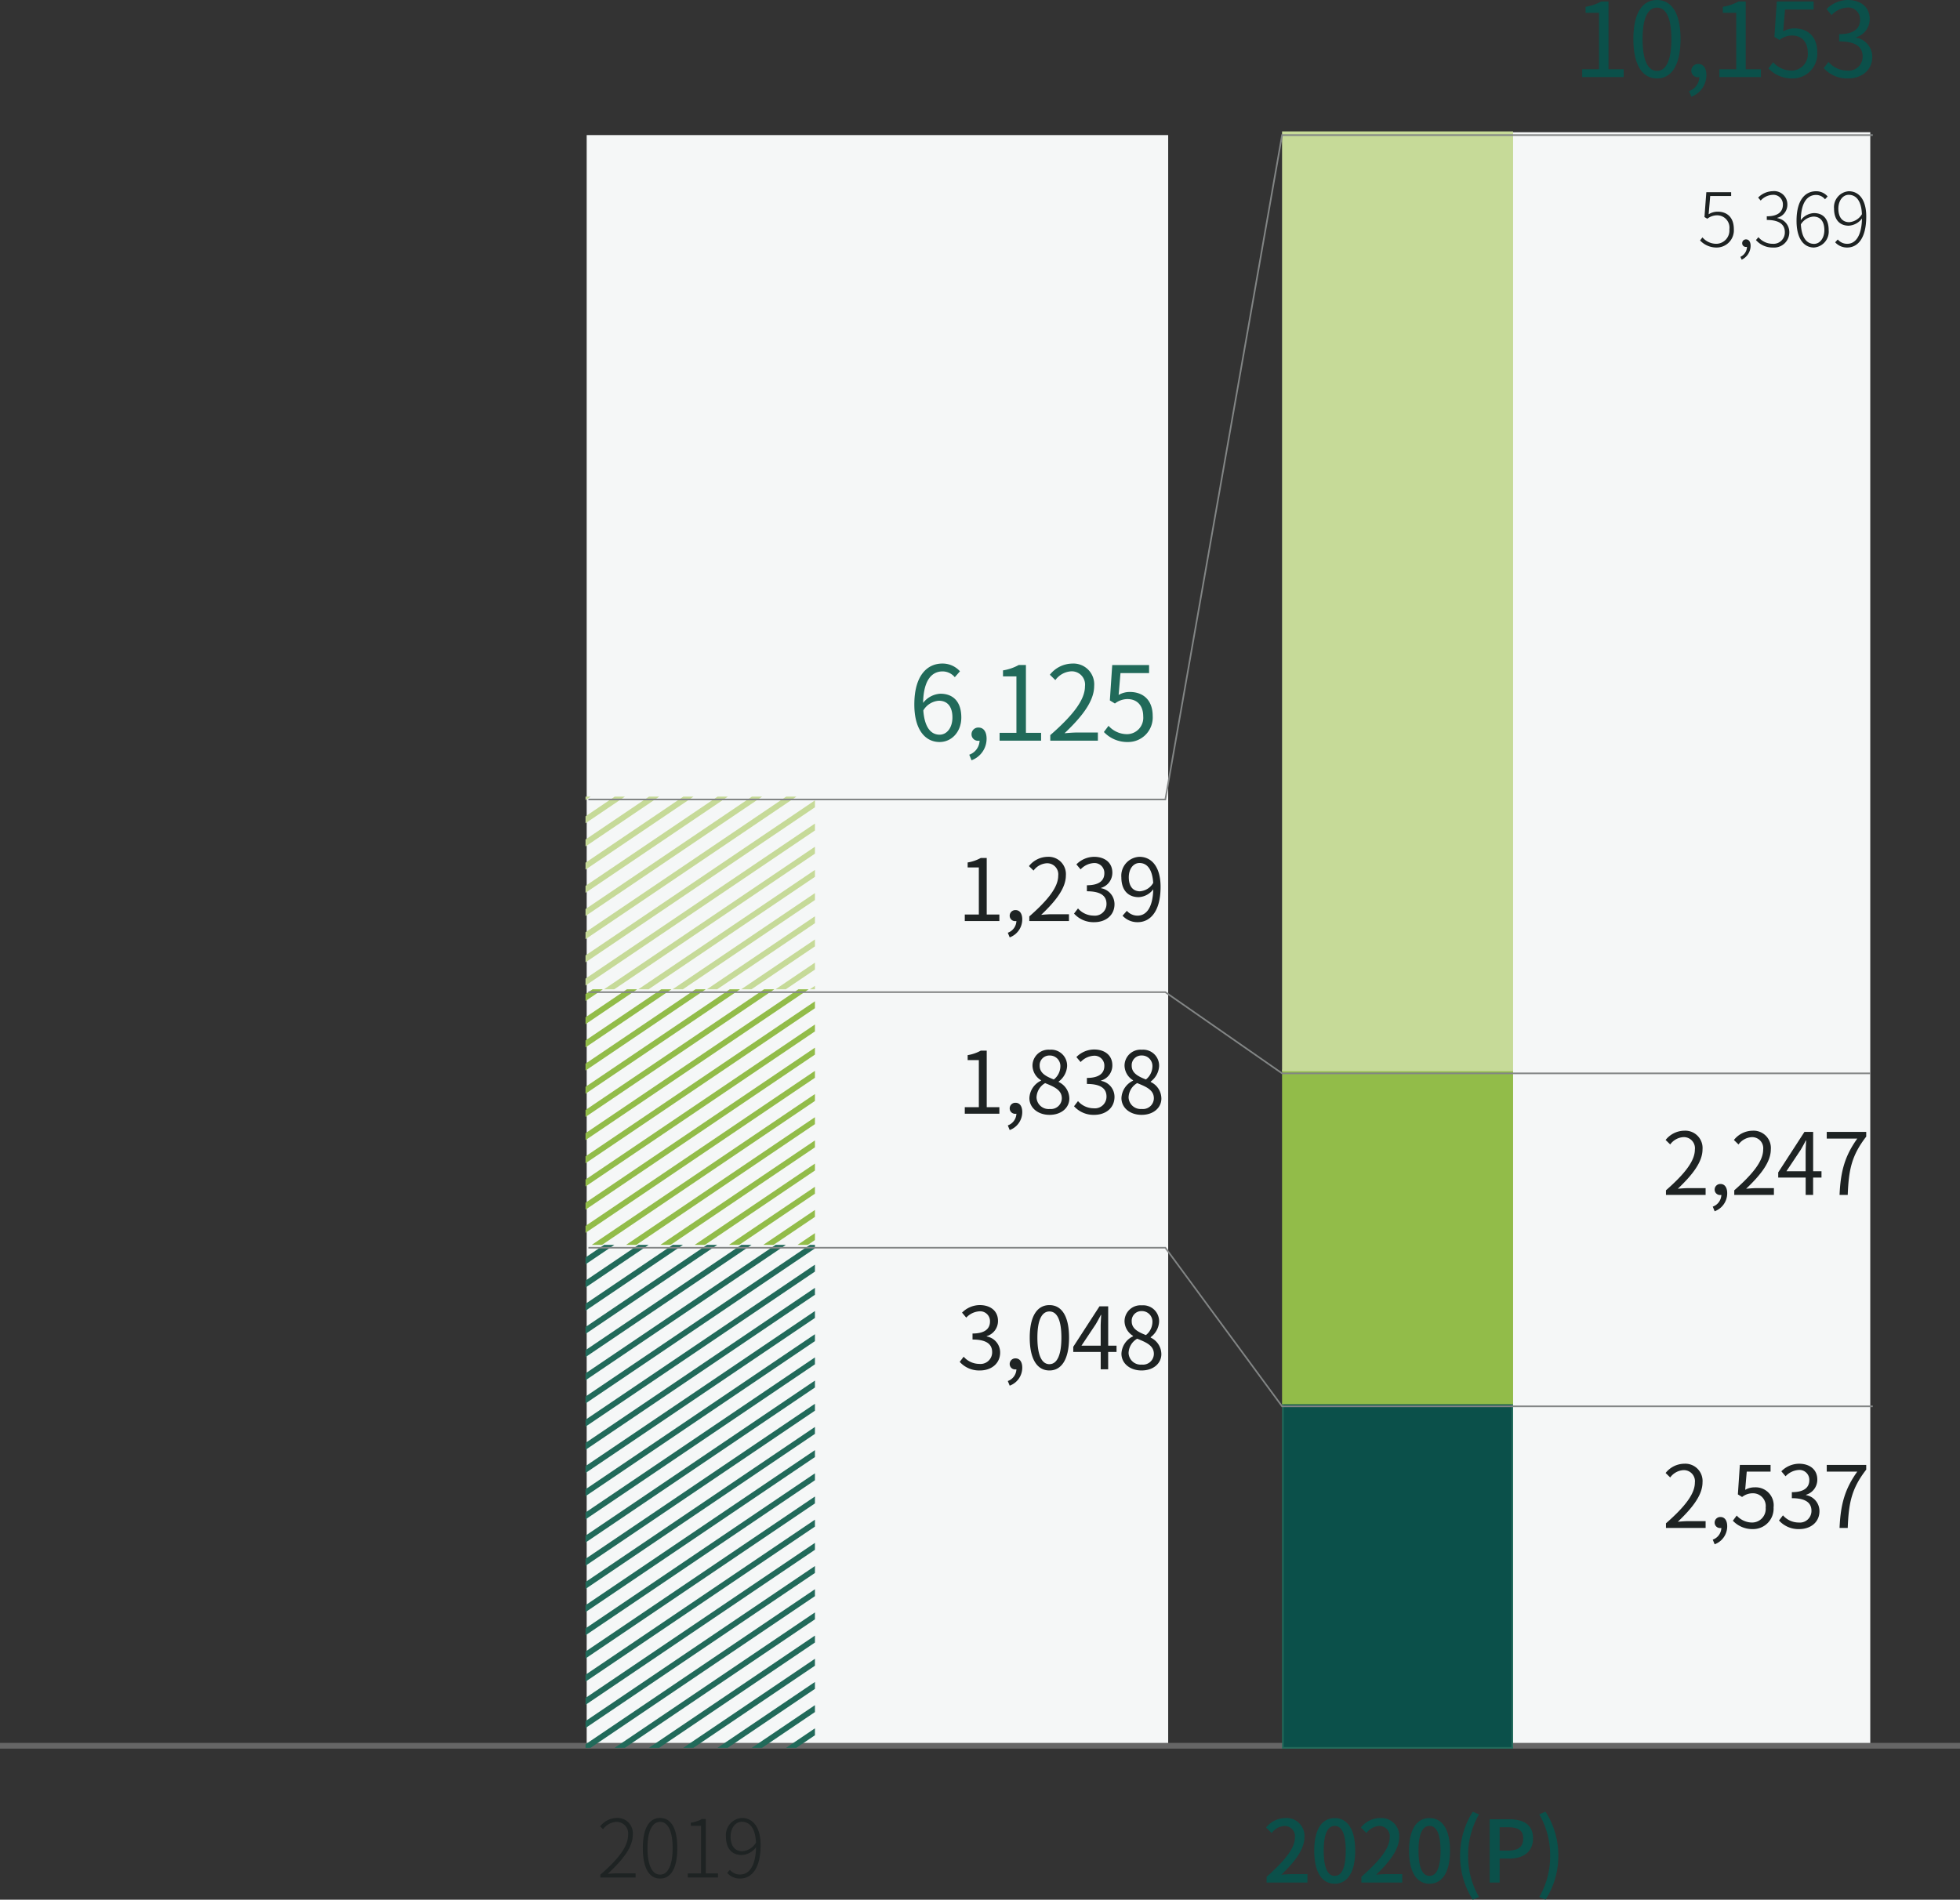 <svg id="구성_요소_81_1" data-name="구성 요소 81 – 1" xmlns="http://www.w3.org/2000/svg" xmlns:xlink="http://www.w3.org/1999/xlink" width="341.759" height="331.315" viewBox="0 0 341.759 331.315">
  <rect x="0" y="0" width="341.759" height="331.315" fill="#333333" stroke="none"/>
  <defs>
    <style>
      .cls-1, .cls-12, .cls-14, .cls-16, .cls-18, .cls-3, .cls-5, .cls-7, .cls-9 {
        fill: none;
      }

      .cls-2 {
        fill: #f5f7f7;
      }

      .cls-3 {
        stroke: #666;
      }

      .cls-4 {
        fill: #0b504a;
      }

      .cls-12, .cls-5 {
        stroke: #216a5a;
      }

      .cls-18, .cls-5, .cls-7, .cls-9 {
        stroke-width: 0.283px;
      }

      .cls-6 {
        fill: #92bc49;
      }

      .cls-14, .cls-7 {
        stroke: #92bc49;
      }

      .cls-8 {
        fill: #c6da98;
      }

      .cls-16, .cls-9 {
        stroke: #c6da98;
      }

      .cls-10 {
        fill: #1e2323;
      }

      .cls-11 {
        clip-path: url(#clip-path);
      }

      .cls-13 {
        clip-path: url(#clip-path-2);
      }

      .cls-15 {
        clip-path: url(#clip-path-3);
      }

      .cls-17 {
        fill: #216a5a;
      }

      .cls-18 {
        stroke: #828585;
      }
    </style>
    <clipPath id="clip-path">
      <rect id="사각형_121" data-name="사각형 121" class="cls-1" width="40.001" height="87.718" transform="translate(3554.746 8202.005)"/>
    </clipPath>
    <clipPath id="clip-path-2">
      <rect id="사각형_122" data-name="사각형 122" class="cls-1" width="40.001" height="44.575" transform="translate(3554.746 8157.427)"/>
    </clipPath>
    <clipPath id="clip-path-3">
      <rect id="사각형_123" data-name="사각형 123" class="cls-1" width="40.001" height="33.603" transform="translate(3554.746 8123.827)"/>
    </clipPath>
  </defs>
  <rect id="사각형_113" data-name="사각형 113" class="cls-2" width="101.393" height="281.174" transform="translate(102.299 23.559)"/>
  <rect id="사각형_114" data-name="사각형 114" class="cls-2" width="101.393" height="281.674" transform="translate(224.72 23.059)"/>
  <line id="선_806" data-name="선 806" class="cls-3" x1="341.759" transform="translate(0 304.469)"/>
  <rect id="사각형_115" data-name="사각형 115" class="cls-4" width="40" height="60.052" transform="translate(223.692 244.777)"/>
  <rect id="사각형_116" data-name="사각형 116" class="cls-5" width="40" height="60.052" transform="translate(223.692 244.777)"/>
  <rect id="사각형_117" data-name="사각형 117" class="cls-6" width="40" height="58.075" transform="translate(223.692 186.701)"/>
  <rect id="사각형_118" data-name="사각형 118" class="cls-7" width="40" height="58.075" transform="translate(223.692 186.701)"/>
  <rect id="사각형_119" data-name="사각형 119" class="cls-8" width="40" height="163.642" transform="translate(223.692 23.059)"/>
  <rect id="사각형_120" data-name="사각형 120" class="cls-9" width="40" height="163.642" transform="translate(223.692 23.059)"/>
  <path id="패스_8913" data-name="패스 8913" class="cls-10" d="M3.289.169A3,3,0,0,0,6.253-3.042c0-2.106-1.248-3.042-2.808-3.042a2.922,2.922,0,0,0-1.586.455l.273-3.185H5.785v-.663H1.456L1.131-5.148l.494.3a2.747,2.747,0,0,1,1.677-.6A2.146,2.146,0,0,1,5.473-3.016,2.323,2.323,0,0,1,3.263-.481,3.191,3.191,0,0,1,.78-1.6l-.416.533A3.9,3.9,0,0,0,3.289.169ZM7.618,2.288A2.7,2.7,0,0,0,9.178-.13c0-.689-.312-1.118-.78-1.118a.652.652,0,0,0-.689.65.637.637,0,0,0,.676.663A.633.633,0,0,0,8.541.052,1.966,1.966,0,0,1,7.4,1.794ZM13.065.169a2.651,2.651,0,0,0,2.86-2.678,2.47,2.47,0,0,0-2.08-2.444v-.065a2.365,2.365,0,0,0,1.742-2.34,2.306,2.306,0,0,0-2.561-2.3,3.682,3.682,0,0,0-2.535,1.118l.442.52a2.973,2.973,0,0,1,2.08-1,1.659,1.659,0,0,1,1.794,1.716c0,1.131-.728,2.028-2.808,2.028v.637c2.262,0,3.146.858,3.146,2.132A1.973,1.973,0,0,1,13.039-.481a3.242,3.242,0,0,1-2.5-1.157l-.429.507A3.833,3.833,0,0,0,13.065.169Zm7.176-.637c-1.443,0-2.184-1.326-2.3-3.406a2.849,2.849,0,0,1,2.171-1.352c1.352,0,1.924.988,1.924,2.366S21.268-.468,20.241-.468Zm2.366-8.268a2.6,2.6,0,0,0-2.015-.91c-1.781,0-3.406,1.352-3.406,5.174,0,3.016,1.209,4.641,3.042,4.641A2.781,2.781,0,0,0,22.789-2.86c0-1.95-.962-2.977-2.574-2.977A3.05,3.05,0,0,0,17.927-4.6C17.966-7.865,19.175-9,20.6-9a1.982,1.982,0,0,1,1.547.754Zm3.77,4.485c-1.313,0-1.9-1-1.9-2.366s.767-2.405,1.794-2.405c1.482,0,2.236,1.313,2.314,3.38A2.838,2.838,0,0,1,26.377-4.251ZM23.92-.741a2.767,2.767,0,0,0,2.093.91c1.729,0,3.328-1.43,3.328-5.421,0-2.86-1.222-4.394-3.055-4.394a2.781,2.781,0,0,0-2.561,3.029c0,1.924.975,2.977,2.561,2.977A3.087,3.087,0,0,0,28.6-4.9c-.078,3.276-1.261,4.42-2.574,4.42a2.131,2.131,0,0,1-1.651-.754Z" transform="translate(296.071 43)"/>
  <path id="패스_8914" data-name="패스 8914" class="cls-10" d="M.66,0H7.575V-1.185H4.53c-.555,0-1.23.06-1.8.105C5.31-3.525,7.035-5.76,7.035-7.95A3.016,3.016,0,0,0,3.84-11.2,4.205,4.205,0,0,0,.6-9.585l.8.78a3.079,3.079,0,0,1,2.28-1.275A1.933,1.933,0,0,1,5.7-7.905c0,1.89-1.59,4.08-5.04,7.1ZM9.15,2.85A3.338,3.338,0,0,0,11.34-.285c0-1.005-.435-1.62-1.155-1.62a.975.975,0,0,0-1.035.96.94.94,0,0,0,1.005.96A.615.615,0,0,0,10.32,0a2.249,2.249,0,0,1-1.5,2.04ZM12.57,0h6.915V-1.185H16.44c-.555,0-1.23.06-1.8.105,2.58-2.445,4.305-4.68,4.305-6.87A3.016,3.016,0,0,0,15.75-11.2a4.205,4.205,0,0,0-3.24,1.62l.8.78a3.079,3.079,0,0,1,2.28-1.275A1.933,1.933,0,0,1,17.61-7.905c0,1.89-1.59,4.08-5.04,7.1Zm9.09-4.125,2.5-3.75c.315-.54.615-1.08.885-1.62h.06c-.03.57-.09,1.455-.09,1.995v3.375Zm6.12,0H26.325v-6.87H24.81L20.235-3.93v.9H25.02V0h1.3V-3.03H27.78ZM30.93,0h1.425C32.52-4.3,33-6.855,35.58-10.17v-.825H28.695v1.17H34.02C31.875-6.825,31.11-4.17,30.93,0Z" transform="translate(289.828 208.401)"/>
  <path id="패스_8915" data-name="패스 8915" class="cls-10" d="M.66,0H7.575V-1.185H4.53c-.555,0-1.23.06-1.8.105C5.31-3.525,7.035-5.76,7.035-7.95A3.016,3.016,0,0,0,3.84-11.2,4.205,4.205,0,0,0,.6-9.585l.8.78a3.079,3.079,0,0,1,2.28-1.275A1.933,1.933,0,0,1,5.7-7.905c0,1.89-1.59,4.08-5.04,7.1ZM9.15,2.85A3.338,3.338,0,0,0,11.34-.285c0-1.005-.435-1.62-1.155-1.62a.975.975,0,0,0-1.035.96.94.94,0,0,0,1.005.96A.615.615,0,0,0,10.32,0a2.249,2.249,0,0,1-1.5,2.04ZM15.825.2a3.571,3.571,0,0,0,3.6-3.78,3.138,3.138,0,0,0-3.315-3.5,3.157,3.157,0,0,0-1.635.435l.27-3.18H18.9v-1.17H13.545L13.2-5.85l.735.45a2.992,2.992,0,0,1,1.83-.645,2.225,2.225,0,0,1,2.28,2.505A2.376,2.376,0,0,1,15.7-.945a3.617,3.617,0,0,1-2.7-1.215l-.675.9A4.671,4.671,0,0,0,15.825.2ZM23.9.2c1.95,0,3.525-1.17,3.525-3.135a2.827,2.827,0,0,0-2.34-2.79v-.06a2.741,2.741,0,0,0,1.965-2.655c0-1.77-1.35-2.76-3.195-2.76a4.4,4.4,0,0,0-3.075,1.32l.735.87a3.431,3.431,0,0,1,2.28-1.1,1.718,1.718,0,0,1,1.86,1.77c0,1.185-.78,2.1-3.045,2.1v1.05c2.535,0,3.42.885,3.42,2.2A2.025,2.025,0,0,1,23.79-.945,3.635,3.635,0,0,1,21.06-2.2l-.69.9A4.552,4.552,0,0,0,23.9.2ZM30.93,0h1.425C32.52-4.3,33-6.855,35.58-10.17v-.825H28.695v1.17H34.02C31.875-6.825,31.11-4.17,30.93,0Z" transform="translate(289.828 266.481)"/>
  <path id="패스_8912" data-name="패스 8912" class="cls-4" d="M1.584,0H8.82V-1.368H6.174V-13.194H4.914a8.36,8.36,0,0,1-2.736.936v1.044h2.34v9.846H1.584Zm13.05.234c2.5,0,4.1-2.286,4.1-6.876,0-4.572-1.6-6.8-4.1-6.8-2.52,0-4.122,2.214-4.122,6.8S12.114.234,14.634.234Zm0-1.314c-1.512,0-2.52-1.674-2.52-5.562,0-3.852,1.008-5.472,2.52-5.472,1.494,0,2.5,1.62,2.5,5.472C17.136-2.754,16.128-1.08,14.634-1.08Zm5.976,4.5A4.006,4.006,0,0,0,23.238-.342c0-1.206-.522-1.944-1.386-1.944A1.17,1.17,0,0,0,20.61-1.134,1.128,1.128,0,0,0,21.816.018a.738.738,0,0,0,.2-.018,2.7,2.7,0,0,1-1.8,2.448ZM25.506,0h7.236V-1.368H30.1V-13.194h-1.26a8.36,8.36,0,0,1-2.736.936v1.044h2.34v9.846H25.506ZM38.25.234A4.285,4.285,0,0,0,42.57-4.3c0-2.9-1.782-4.194-3.978-4.194a3.789,3.789,0,0,0-1.962.522l.324-3.816H41.94v-1.4H35.514L35.1-7.02l.882.54a3.59,3.59,0,0,1,2.2-.774c1.656,0,2.736,1.116,2.736,3.006a2.852,2.852,0,0,1-2.808,3.114,4.341,4.341,0,0,1-3.24-1.458l-.81,1.08A5.605,5.605,0,0,0,38.25.234Zm9.684,0c2.34,0,4.23-1.4,4.23-3.762a3.393,3.393,0,0,0-2.808-3.348v-.072a3.289,3.289,0,0,0,2.358-3.186c0-2.124-1.62-3.312-3.834-3.312a5.282,5.282,0,0,0-3.69,1.584l.882,1.044a4.117,4.117,0,0,1,2.736-1.314,2.061,2.061,0,0,1,2.232,2.124c0,1.422-.936,2.52-3.654,2.52v1.26c3.042,0,4.1,1.062,4.1,2.646a2.429,2.429,0,0,1-2.682,2.448,4.362,4.362,0,0,1-3.276-1.512L43.7-1.566A5.462,5.462,0,0,0,47.934.234Z" transform="translate(274.298 13.446)"/>
  <g id="그룹_109" data-name="그룹 109" transform="translate(-3452.65 -7984.893)">
    <g id="그룹_108" data-name="그룹 108" class="cls-11">
      <line id="선_807" data-name="선 807" class="cls-12" x1="151.363" y2="102.33" transform="translate(3499.065 8099.68)"/>
      <line id="선_808" data-name="선 808" class="cls-12" x1="151.363" y2="102.33" transform="translate(3499.065 8107.767)"/>
      <line id="선_809" data-name="선 809" class="cls-12" x1="151.363" y2="102.33" transform="translate(3499.065 8115.853)"/>
      <line id="선_810" data-name="선 810" class="cls-12" x1="151.363" y2="102.33" transform="translate(3499.065 8103.723)"/>
      <line id="선_811" data-name="선 811" class="cls-12" x1="151.363" y2="102.33" transform="translate(3499.065 8123.939)"/>
      <line id="선_812" data-name="선 812" class="cls-12" x1="151.363" y2="102.33" transform="translate(3499.065 8111.81)"/>
      <line id="선_813" data-name="선 813" class="cls-12" x1="151.363" y2="102.33" transform="translate(3499.065 8140.113)"/>
      <line id="선_814" data-name="선 814" class="cls-12" x1="151.363" y2="102.33" transform="translate(3499.065 8119.896)"/>
      <line id="선_815" data-name="선 815" class="cls-12" x1="151.363" y2="102.33" transform="translate(3499.065 8156.286)"/>
      <line id="선_816" data-name="선 816" class="cls-12" x1="151.363" y2="102.33" transform="translate(3499.065 8132.026)"/>
      <line id="선_817" data-name="선 817" class="cls-12" x1="151.363" y2="102.33" transform="translate(3499.065 8172.46)"/>
      <line id="선_818" data-name="선 818" class="cls-12" x1="151.363" y2="102.33" transform="translate(3499.065 8148.2)"/>
      <line id="선_819" data-name="선 819" class="cls-12" x1="151.363" y2="102.33" transform="translate(3499.065 8188.633)"/>
      <line id="선_820" data-name="선 820" class="cls-12" x1="151.363" y2="102.33" transform="translate(3499.065 8164.373)"/>
      <line id="선_821" data-name="선 821" class="cls-12" x1="151.363" y2="102.33" transform="translate(3499.065 8204.807)"/>
      <line id="선_822" data-name="선 822" class="cls-12" x1="151.363" y2="102.33" transform="translate(3499.065 8180.546)"/>
      <line id="선_823" data-name="선 823" class="cls-12" x1="151.363" y2="102.33" transform="translate(3499.065 8220.979)"/>
      <line id="선_824" data-name="선 824" class="cls-12" x1="151.363" y2="102.33" transform="translate(3499.065 8196.72)"/>
      <line id="선_825" data-name="선 825" class="cls-12" x1="151.363" y2="102.33" transform="translate(3499.065 8237.153)"/>
      <line id="선_826" data-name="선 826" class="cls-12" x1="151.363" y2="102.33" transform="translate(3499.065 8212.893)"/>
      <line id="선_827" data-name="선 827" class="cls-12" x1="151.363" y2="102.33" transform="translate(3499.065 8253.326)"/>
      <line id="선_828" data-name="선 828" class="cls-12" x1="151.363" y2="102.33" transform="translate(3499.065 8229.066)"/>
      <line id="선_829" data-name="선 829" class="cls-12" x1="151.363" y2="102.33" transform="translate(3499.065 8265.457)"/>
      <line id="선_830" data-name="선 830" class="cls-12" x1="151.363" y2="102.33" transform="translate(3499.065 8245.24)"/>
      <line id="선_831" data-name="선 831" class="cls-12" x1="151.363" y2="102.33" transform="translate(3499.065 8144.156)"/>
      <line id="선_832" data-name="선 832" class="cls-12" x1="151.363" y2="102.33" transform="translate(3499.065 8127.983)"/>
      <line id="선_833" data-name="선 833" class="cls-12" x1="151.363" y2="102.33" transform="translate(3499.065 8160.33)"/>
      <line id="선_834" data-name="선 834" class="cls-12" x1="151.363" y2="102.33" transform="translate(3499.065 8136.069)"/>
      <line id="선_835" data-name="선 835" class="cls-12" x1="151.363" y2="102.33" transform="translate(3499.065 8176.503)"/>
      <line id="선_836" data-name="선 836" class="cls-12" x1="151.363" y2="102.33" transform="translate(3499.065 8152.243)"/>
      <line id="선_837" data-name="선 837" class="cls-12" x1="151.363" y2="102.33" transform="translate(3499.065 8192.677)"/>
      <line id="선_838" data-name="선 838" class="cls-12" x1="151.363" y2="102.33" transform="translate(3499.065 8168.417)"/>
      <line id="선_839" data-name="선 839" class="cls-12" x1="151.363" y2="102.33" transform="translate(3499.065 8208.85)"/>
      <line id="선_840" data-name="선 840" class="cls-12" x1="151.363" y2="102.33" transform="translate(3499.065 8184.59)"/>
      <line id="선_841" data-name="선 841" class="cls-12" x1="151.363" y2="102.33" transform="translate(3499.065 8225.023)"/>
      <line id="선_842" data-name="선 842" class="cls-12" x1="151.363" y2="102.33" transform="translate(3499.065 8200.764)"/>
      <line id="선_843" data-name="선 843" class="cls-12" x1="151.363" y2="102.33" transform="translate(3499.065 8241.196)"/>
      <line id="선_844" data-name="선 844" class="cls-12" x1="151.363" y2="102.33" transform="translate(3499.065 8216.937)"/>
      <line id="선_845" data-name="선 845" class="cls-12" x1="151.363" y2="102.33" transform="translate(3499.065 8257.37)"/>
      <line id="선_846" data-name="선 846" class="cls-12" x1="151.363" y2="102.33" transform="translate(3499.065 8233.109)"/>
      <line id="선_847" data-name="선 847" class="cls-12" x1="151.363" y2="102.33" transform="translate(3499.065 8269.5)"/>
      <line id="선_848" data-name="선 848" class="cls-12" x1="151.363" y2="102.33" transform="translate(3499.065 8249.283)"/>
      <line id="선_849" data-name="선 849" class="cls-12" x1="151.363" y2="102.33" transform="translate(3499.065 8277.587)"/>
      <line id="선_850" data-name="선 850" class="cls-12" x1="151.363" y2="102.33" transform="translate(3499.065 8261.413)"/>
      <line id="선_851" data-name="선 851" class="cls-12" x1="151.363" y2="102.33" transform="translate(3499.065 8285.674)"/>
      <line id="선_852" data-name="선 852" class="cls-12" x1="151.363" y2="102.33" transform="translate(3499.065 8273.543)"/>
      <line id="선_853" data-name="선 853" class="cls-12" x1="151.363" y2="102.33" transform="translate(3499.065 8281.63)"/>
      <line id="선_854" data-name="선 854" class="cls-12" x1="151.363" y2="102.33" transform="translate(3499.065 8289.717)"/>
    </g>
  </g>
  <g id="그룹_111" data-name="그룹 111" transform="translate(-3452.65 -7984.893)">
    <g id="그룹_110" data-name="그룹 110" class="cls-13">
      <line id="선_855" data-name="선 855" class="cls-14" x1="151.363" y2="102.33" transform="translate(3499.065 8057.792)"/>
      <line id="선_856" data-name="선 856" class="cls-14" x1="151.363" y2="102.33" transform="translate(3499.065 8073.966)"/>
      <line id="선_857" data-name="선 857" class="cls-14" x1="151.363" y2="102.33" transform="translate(3499.065 8053.749)"/>
      <line id="선_858" data-name="선 858" class="cls-14" x1="151.363" y2="102.33" transform="translate(3499.065 8090.139)"/>
      <line id="선_859" data-name="선 859" class="cls-14" x1="151.363" y2="102.33" transform="translate(3499.065 8065.879)"/>
      <line id="선_860" data-name="선 860" class="cls-14" x1="151.363" y2="102.33" transform="translate(3499.065 8106.313)"/>
      <line id="선_861" data-name="선 861" class="cls-14" x1="151.363" y2="102.33" transform="translate(3499.065 8082.052)"/>
      <line id="선_862" data-name="선 862" class="cls-14" x1="151.363" y2="102.33" transform="translate(3499.065 8122.485)"/>
      <line id="선_863" data-name="선 863" class="cls-14" x1="151.363" y2="102.33" transform="translate(3499.065 8098.226)"/>
      <line id="선_864" data-name="선 864" class="cls-14" x1="151.363" y2="102.33" transform="translate(3499.065 8138.659)"/>
      <line id="선_865" data-name="선 865" class="cls-14" x1="151.363" y2="102.33" transform="translate(3499.065 8114.399)"/>
      <line id="선_866" data-name="선 866" class="cls-14" x1="151.363" y2="102.33" transform="translate(3499.065 8154.832)"/>
      <line id="선_867" data-name="선 867" class="cls-14" x1="151.363" y2="102.33" transform="translate(3499.065 8130.572)"/>
      <line id="선_868" data-name="선 868" class="cls-14" x1="151.363" y2="102.33" transform="translate(3499.065 8171.006)"/>
      <line id="선_869" data-name="선 869" class="cls-14" x1="151.363" y2="102.33" transform="translate(3499.065 8146.746)"/>
      <line id="선_870" data-name="선 870" class="cls-14" x1="151.363" y2="102.33" transform="translate(3499.065 8187.179)"/>
      <line id="선_871" data-name="선 871" class="cls-14" x1="151.363" y2="102.33" transform="translate(3499.065 8162.919)"/>
      <line id="선_872" data-name="선 872" class="cls-14" x1="151.363" y2="102.33" transform="translate(3499.065 8199.309)"/>
      <line id="선_873" data-name="선 873" class="cls-14" x1="151.363" y2="102.33" transform="translate(3499.065 8179.092)"/>
      <line id="선_874" data-name="선 874" class="cls-14" x1="151.363" y2="102.33" transform="translate(3499.065 8078.009)"/>
      <line id="선_875" data-name="선 875" class="cls-14" x1="151.363" y2="102.33" transform="translate(3499.065 8061.835)"/>
      <line id="선_876" data-name="선 876" class="cls-14" x1="151.363" y2="102.33" transform="translate(3499.065 8094.182)"/>
      <line id="선_877" data-name="선 877" class="cls-14" x1="151.363" y2="102.33" transform="translate(3499.065 8069.922)"/>
      <line id="선_878" data-name="선 878" class="cls-14" x1="151.363" y2="102.33" transform="translate(3499.065 8110.355)"/>
      <line id="선_879" data-name="선 879" class="cls-14" x1="151.363" y2="102.33" transform="translate(3499.065 8086.096)"/>
      <line id="선_880" data-name="선 880" class="cls-14" x1="151.363" y2="102.33" transform="translate(3499.065 8126.529)"/>
      <line id="선_881" data-name="선 881" class="cls-14" x1="151.363" y2="102.33" transform="translate(3499.065 8102.269)"/>
      <line id="선_882" data-name="선 882" class="cls-14" x1="151.363" y2="102.33" transform="translate(3499.065 8142.702)"/>
      <line id="선_883" data-name="선 883" class="cls-14" x1="151.363" y2="102.33" transform="translate(3499.065 8118.442)"/>
      <line id="선_884" data-name="선 884" class="cls-14" x1="151.363" y2="102.33" transform="translate(3499.065 8158.876)"/>
      <line id="선_885" data-name="선 885" class="cls-14" x1="151.363" y2="102.33" transform="translate(3499.065 8134.616)"/>
      <line id="선_886" data-name="선 886" class="cls-14" x1="151.363" y2="102.33" transform="translate(3499.065 8175.049)"/>
      <line id="선_887" data-name="선 887" class="cls-14" x1="151.363" y2="102.33" transform="translate(3499.065 8150.789)"/>
      <line id="선_888" data-name="선 888" class="cls-14" x1="151.363" y2="102.33" transform="translate(3499.065 8191.223)"/>
      <line id="선_889" data-name="선 889" class="cls-14" x1="151.363" y2="102.33" transform="translate(3499.065 8166.962)"/>
      <line id="선_890" data-name="선 890" class="cls-14" x1="151.363" y2="102.33" transform="translate(3499.065 8203.353)"/>
      <line id="선_891" data-name="선 891" class="cls-14" x1="151.363" y2="102.33" transform="translate(3499.065 8183.136)"/>
      <line id="선_892" data-name="선 892" class="cls-14" x1="151.363" y2="102.33" transform="translate(3499.065 8195.266)"/>
    </g>
  </g>
  <g id="그룹_113" data-name="그룹 113" transform="translate(-3452.65 -7984.893)">
    <g id="그룹_112" data-name="그룹 112" class="cls-15">
      <line id="선_893" data-name="선 893" class="cls-16" x1="151.363" y2="102.33" transform="translate(3499.065 8018.704)"/>
      <line id="선_894" data-name="선 894" class="cls-16" x1="151.363" y2="102.33" transform="translate(3499.065 8034.878)"/>
      <line id="선_895" data-name="선 895" class="cls-16" x1="151.363" y2="102.33" transform="translate(3499.065 8051.051)"/>
      <line id="선_896" data-name="선 896" class="cls-16" x1="151.363" y2="102.33" transform="translate(3499.065 8026.791)"/>
      <line id="선_897" data-name="선 897" class="cls-16" x1="151.363" y2="102.33" transform="translate(3499.065 8067.225)"/>
      <line id="선_898" data-name="선 898" class="cls-16" x1="151.363" y2="102.33" transform="translate(3499.065 8042.964)"/>
      <line id="선_899" data-name="선 899" class="cls-16" x1="151.363" y2="102.33" transform="translate(3499.065 8083.397)"/>
      <line id="선_900" data-name="선 900" class="cls-16" x1="151.363" y2="102.33" transform="translate(3499.065 8059.138)"/>
      <line id="선_901" data-name="선 901" class="cls-16" x1="151.363" y2="102.33" transform="translate(3499.065 8099.571)"/>
      <line id="선_902" data-name="선 902" class="cls-16" x1="151.363" y2="102.33" transform="translate(3499.065 8075.311)"/>
      <line id="선_903" data-name="선 903" class="cls-16" x1="151.363" y2="102.33" transform="translate(3499.065 8115.744)"/>
      <line id="선_904" data-name="선 904" class="cls-16" x1="151.363" y2="102.33" transform="translate(3499.065 8091.484)"/>
      <line id="선_905" data-name="선 905" class="cls-16" x1="151.363" y2="102.33" transform="translate(3499.065 8131.918)"/>
      <line id="선_906" data-name="선 906" class="cls-16" x1="151.363" y2="102.33" transform="translate(3499.065 8107.658)"/>
      <line id="선_907" data-name="선 907" class="cls-16" x1="151.363" y2="102.33" transform="translate(3499.065 8148.091)"/>
      <line id="선_908" data-name="선 908" class="cls-16" x1="151.363" y2="102.33" transform="translate(3499.065 8123.831)"/>
      <line id="선_909" data-name="선 909" class="cls-16" x1="151.363" y2="102.33" transform="translate(3499.065 8140.004)"/>
      <line id="선_910" data-name="선 910" class="cls-16" x1="151.363" y2="102.33" transform="translate(3499.065 8038.921)"/>
      <line id="선_911" data-name="선 911" class="cls-16" x1="151.363" y2="102.33" transform="translate(3499.065 8022.748)"/>
      <line id="선_912" data-name="선 912" class="cls-16" x1="151.363" y2="102.33" transform="translate(3499.065 8055.094)"/>
      <line id="선_913" data-name="선 913" class="cls-16" x1="151.363" y2="102.33" transform="translate(3499.065 8030.834)"/>
      <line id="선_914" data-name="선 914" class="cls-16" x1="151.363" y2="102.33" transform="translate(3499.065 8071.268)"/>
      <line id="선_915" data-name="선 915" class="cls-16" x1="151.363" y2="102.33" transform="translate(3499.065 8047.008)"/>
      <line id="선_916" data-name="선 916" class="cls-16" x1="151.363" y2="102.33" transform="translate(3499.065 8087.441)"/>
      <line id="선_917" data-name="선 917" class="cls-16" x1="151.363" y2="102.33" transform="translate(3499.065 8063.181)"/>
      <line id="선_918" data-name="선 918" class="cls-16" x1="151.363" y2="102.33" transform="translate(3499.065 8103.614)"/>
      <line id="선_919" data-name="선 919" class="cls-16" x1="151.363" y2="102.33" transform="translate(3499.065 8079.354)"/>
      <line id="선_920" data-name="선 920" class="cls-16" x1="151.363" y2="102.33" transform="translate(3499.065 8119.788)"/>
      <line id="선_921" data-name="선 921" class="cls-16" x1="151.363" y2="102.33" transform="translate(3499.065 8095.528)"/>
      <line id="선_922" data-name="선 922" class="cls-16" x1="151.363" y2="102.33" transform="translate(3499.065 8135.961)"/>
      <line id="선_923" data-name="선 923" class="cls-16" x1="151.363" y2="102.33" transform="translate(3499.065 8111.701)"/>
      <line id="선_924" data-name="선 924" class="cls-16" x1="151.363" y2="102.33" transform="translate(3499.065 8152.135)"/>
      <line id="선_925" data-name="선 925" class="cls-16" x1="151.363" y2="102.33" transform="translate(3499.065 8127.875)"/>
      <line id="선_926" data-name="선 926" class="cls-16" x1="151.363" y2="102.33" transform="translate(3499.065 8144.048)"/>
      <line id="선_927" data-name="선 927" class="cls-16" x1="151.363" y2="102.33" transform="translate(3499.065 8156.178)"/>
    </g>
  </g>
  <path id="패스_8920" data-name="패스 8920" class="cls-10" d="M1.32,0H7.35V-1.14H5.145v-9.855H4.1a6.967,6.967,0,0,1-2.28.78v.87h1.95V-1.14H1.32ZM9.15,2.85A3.338,3.338,0,0,0,11.34-.285c0-1.005-.435-1.62-1.155-1.62a.975.975,0,0,0-1.035.96.94.94,0,0,0,1.005.96A.615.615,0,0,0,10.32,0a2.249,2.249,0,0,1-1.5,2.04ZM12.57,0h6.915V-1.185H16.44c-.555,0-1.23.06-1.8.105,2.58-2.445,4.305-4.68,4.305-6.87A3.016,3.016,0,0,0,15.75-11.2a4.205,4.205,0,0,0-3.24,1.62l.8.78a3.079,3.079,0,0,1,2.28-1.275A1.933,1.933,0,0,1,17.61-7.905c0,1.89-1.59,4.08-5.04,7.1ZM23.9.2c1.95,0,3.525-1.17,3.525-3.135a2.827,2.827,0,0,0-2.34-2.79v-.06a2.741,2.741,0,0,0,1.965-2.655c0-1.77-1.35-2.76-3.195-2.76a4.4,4.4,0,0,0-3.075,1.32l.735.87a3.431,3.431,0,0,1,2.28-1.1,1.718,1.718,0,0,1,1.86,1.77c0,1.185-.78,2.1-3.045,2.1v1.05c2.535,0,3.42.885,3.42,2.2A2.025,2.025,0,0,1,23.79-.945,3.635,3.635,0,0,1,21.06-2.2l-.69.9A4.552,4.552,0,0,0,23.9.2Zm7.98-5.385c-1.305,0-1.965-.96-1.965-2.445s.81-2.49,1.86-2.49c1.41,0,2.25,1.2,2.4,3.465A2.906,2.906,0,0,1,31.875-5.19ZM28.83-.93A3.5,3.5,0,0,0,31.47.2c2.07,0,3.99-1.71,3.99-6.165,0-3.495-1.575-5.235-3.69-5.235a3.3,3.3,0,0,0-3.15,3.57c0,2.28,1.2,3.465,3.03,3.465a3.39,3.39,0,0,0,2.535-1.365c-.1,3.42-1.335,4.59-2.76,4.59a2.481,2.481,0,0,1-1.845-.84Z" transform="translate(166.907 160.633)"/>
  <path id="패스_8921" data-name="패스 8921" class="cls-17" d="M5.418-1.044c-1.656,0-2.646-1.494-2.844-4.23a3.439,3.439,0,0,1,2.7-1.692c1.6,0,2.376,1.134,2.376,2.916C7.65-2.25,6.678-1.044,5.418-1.044ZM8.964-12.1a4.053,4.053,0,0,0-3.078-1.35c-2.556,0-4.878,1.98-4.878,7.146C1.008-1.944,2.88.234,5.418.234,7.47.234,9.2-1.494,9.2-4.05,9.2-6.8,7.776-8.19,5.544-8.19a4.1,4.1,0,0,0-3.006,1.6c.072-4.1,1.6-5.49,3.4-5.49A2.79,2.79,0,0,1,8.064-11.07ZM10.98,3.42A4.006,4.006,0,0,0,13.608-.342c0-1.206-.522-1.944-1.386-1.944A1.17,1.17,0,0,0,10.98-1.134,1.128,1.128,0,0,0,12.186.018a.738.738,0,0,0,.2-.018,2.7,2.7,0,0,1-1.8,2.448ZM15.876,0h7.236V-1.368H20.466V-13.194h-1.26a8.36,8.36,0,0,1-2.736.936v1.044h2.34v9.846H15.876Zm8.838,0h8.3V-1.422H29.358c-.666,0-1.476.072-2.16.126,3.1-2.934,5.166-5.616,5.166-8.244a3.62,3.62,0,0,0-3.834-3.906A5.046,5.046,0,0,0,24.642-11.5l.954.936a3.7,3.7,0,0,1,2.736-1.53,2.32,2.32,0,0,1,2.43,2.61c0,2.268-1.908,4.9-6.048,8.514ZM38.25.234A4.285,4.285,0,0,0,42.57-4.3c0-2.9-1.782-4.194-3.978-4.194a3.789,3.789,0,0,0-1.962.522l.324-3.816H41.94v-1.4H35.514L35.1-7.02l.882.54a3.59,3.59,0,0,1,2.2-.774c1.656,0,2.736,1.116,2.736,3.006a2.852,2.852,0,0,1-2.808,3.114,4.341,4.341,0,0,1-3.24-1.458l-.81,1.08A5.605,5.605,0,0,0,38.25.234Z" transform="translate(158.421 129.177)"/>
  <path id="패스_8919" data-name="패스 8919" class="cls-10" d="M1.32,0H7.35V-1.14H5.145v-9.855H4.1a6.967,6.967,0,0,1-2.28.78v.87h1.95V-1.14H1.32ZM9.15,2.85A3.338,3.338,0,0,0,11.34-.285c0-1.005-.435-1.62-1.155-1.62a.975.975,0,0,0-1.035.96.94.94,0,0,0,1.005.96A.615.615,0,0,0,10.32,0a2.249,2.249,0,0,1-1.5,2.04ZM16.1.2c2.07,0,3.45-1.245,3.45-2.85a3.209,3.209,0,0,0-1.86-2.88V-5.61a3.605,3.605,0,0,0,1.47-2.655A2.781,2.781,0,0,0,16.14-11.16a2.789,2.789,0,0,0-3.015,2.79A3.057,3.057,0,0,0,14.61-5.835v.075a3.522,3.522,0,0,0-2.025,3.03C12.585-1.035,14.07.2,16.1.2Zm.75-6.165c-1.29-.51-2.475-1.08-2.475-2.4a1.69,1.69,0,0,1,1.74-1.785A1.835,1.835,0,0,1,17.985-8.19,2.95,2.95,0,0,1,16.845-5.97Zm-.72,5.145a2.108,2.108,0,0,1-2.3-2.025,2.989,2.989,0,0,1,1.5-2.49c1.56.63,2.91,1.185,2.91,2.655A1.9,1.9,0,0,1,16.125-.825ZM23.9.2c1.95,0,3.525-1.17,3.525-3.135a2.827,2.827,0,0,0-2.34-2.79v-.06a2.741,2.741,0,0,0,1.965-2.655c0-1.77-1.35-2.76-3.195-2.76a4.4,4.4,0,0,0-3.075,1.32l.735.87a3.431,3.431,0,0,1,2.28-1.1,1.718,1.718,0,0,1,1.86,1.77c0,1.185-.78,2.1-3.045,2.1v1.05c2.535,0,3.42.885,3.42,2.2A2.025,2.025,0,0,1,23.79-.945,3.635,3.635,0,0,1,21.06-2.2l-.69.9A4.552,4.552,0,0,0,23.9.2Zm8.25,0c2.07,0,3.45-1.245,3.45-2.85a3.209,3.209,0,0,0-1.86-2.88V-5.61A3.605,3.605,0,0,0,35.2-8.265,2.781,2.781,0,0,0,32.19-11.16a2.789,2.789,0,0,0-3.015,2.79A3.057,3.057,0,0,0,30.66-5.835v.075a3.522,3.522,0,0,0-2.025,3.03C28.635-1.035,30.12.2,32.145.2ZM32.9-5.97c-1.29-.51-2.475-1.08-2.475-2.4a1.69,1.69,0,0,1,1.74-1.785A1.835,1.835,0,0,1,34.035-8.19,2.95,2.95,0,0,1,32.9-5.97Zm-.72,5.145a2.108,2.108,0,0,1-2.3-2.025,2.989,2.989,0,0,1,1.5-2.49c1.56.63,2.91,1.185,2.91,2.655A1.9,1.9,0,0,1,32.175-.825Z" transform="translate(166.907 194.236)"/>
  <path id="패스_8918" data-name="패스 8918" class="cls-10" d="M3.96.2C5.91.2,7.485-.975,7.485-2.94a2.827,2.827,0,0,0-2.34-2.79v-.06A2.741,2.741,0,0,0,7.11-8.445c0-1.77-1.35-2.76-3.195-2.76A4.4,4.4,0,0,0,.84-9.885l.735.87a3.431,3.431,0,0,1,2.28-1.1,1.718,1.718,0,0,1,1.86,1.77c0,1.185-.78,2.1-3.045,2.1v1.05c2.535,0,3.42.885,3.42,2.2A2.025,2.025,0,0,1,3.855-.945,3.635,3.635,0,0,1,1.125-2.2l-.69.9A4.552,4.552,0,0,0,3.96.2ZM9.15,2.85A3.338,3.338,0,0,0,11.34-.285c0-1.005-.435-1.62-1.155-1.62a.975.975,0,0,0-1.035.96.94.94,0,0,0,1.005.96A.615.615,0,0,0,10.32,0a2.249,2.249,0,0,1-1.5,2.04ZM16.08.2c2.085,0,3.42-1.905,3.42-5.73s-1.335-5.67-3.42-5.67-3.435,1.845-3.435,5.67S13.98.2,16.08.2Zm0-1.095c-1.26,0-2.1-1.4-2.1-4.635,0-3.21.84-4.56,2.1-4.56s2.085,1.35,2.085,4.56C18.165-2.3,17.325-.9,16.08-.9Zm5.58-3.225,2.5-3.75c.315-.54.615-1.08.885-1.62h.06c-.03.57-.09,1.455-.09,1.995v3.375Zm6.12,0H26.325v-6.87H24.81L20.235-3.93v.9H25.02V0h1.3V-3.03H27.78ZM32.145.2c2.07,0,3.45-1.245,3.45-2.85a3.209,3.209,0,0,0-1.86-2.88V-5.61A3.605,3.605,0,0,0,35.2-8.265,2.781,2.781,0,0,0,32.19-11.16a2.789,2.789,0,0,0-3.015,2.79A3.057,3.057,0,0,0,30.66-5.835v.075a3.522,3.522,0,0,0-2.025,3.03C28.635-1.035,30.12.2,32.145.2ZM32.9-5.97c-1.29-.51-2.475-1.08-2.475-2.4a1.69,1.69,0,0,1,1.74-1.785A1.835,1.835,0,0,1,34.035-8.19,2.95,2.95,0,0,1,32.9-5.97Zm-.72,5.145a2.108,2.108,0,0,1-2.3-2.025,2.989,2.989,0,0,1,1.5-2.49c1.56.63,2.91,1.185,2.91,2.655A1.9,1.9,0,0,1,32.175-.825Z" transform="translate(166.907 238.816)"/>
  <path id="패스_8917" data-name="패스 8917" class="cls-10" d="M.63,0H6.776V-.728H3.6c-.532,0-1.12.042-1.68.084C4.634-3.178,6.286-5.32,6.286-7.462a2.674,2.674,0,0,0-2.828-2.926,3.752,3.752,0,0,0-2.87,1.47l.518.49A3.04,3.04,0,0,1,3.374-9.7,2.006,2.006,0,0,1,5.46-7.434C5.46-5.586,4.088-3.486.63-.5ZM11.046.182c1.848,0,3-1.736,3-5.32,0-3.542-1.148-5.25-3-5.25s-3.01,1.708-3.01,5.25C8.036-1.554,9.184.182,11.046.182Zm0-.686c-1.33,0-2.2-1.54-2.2-4.634,0-3.038.868-4.564,2.2-4.564S13.23-8.176,13.23-5.138C13.23-2.044,12.362-.5,11.046-.5Zm4.83.5H21.14V-.714H19.012v-9.492h-.658a5.859,5.859,0,0,1-1.946.644v.546h1.778v8.3h-2.31Zm9.506-4.578c-1.414,0-2.044-1.078-2.044-2.548s.826-2.59,1.932-2.59c1.6,0,2.408,1.414,2.492,3.64A3.057,3.057,0,0,1,25.382-4.578ZM22.736-.8a2.98,2.98,0,0,0,2.254.98c1.862,0,3.584-1.54,3.584-5.838,0-3.08-1.316-4.732-3.29-4.732a3,3,0,0,0-2.758,3.262c0,2.072,1.05,3.206,2.758,3.206a3.324,3.324,0,0,0,2.492-1.358C27.692-1.75,26.418-.518,25-.518a2.3,2.3,0,0,1-1.778-.812Z" transform="translate(104.054 327.449)"/>
  <path id="패스_8916" data-name="패스 8916" class="cls-4" d="M.66,0H7.785V-1.47H5.025c-.54,0-1.23.045-1.8.1C5.565-3.6,7.26-5.8,7.26-7.935A3.122,3.122,0,0,0,3.93-11.25,4.332,4.332,0,0,0,.57-9.6l.975.96A2.994,2.994,0,0,1,3.72-9.87,1.8,1.8,0,0,1,5.595-7.845C5.595-6.03,3.915-3.885.66-1ZM12.54.2c2.16,0,3.57-1.92,3.57-5.76,0-3.81-1.41-5.685-3.57-5.685-2.175,0-3.57,1.86-3.57,5.685C8.97-1.725,10.365.2,12.54.2Zm0-1.365c-1.125,0-1.92-1.2-1.92-4.395,0-3.165.795-4.32,1.92-4.32s1.92,1.155,1.92,4.32C14.46-2.37,13.665-1.17,12.54-1.17ZM17.19,0h7.125V-1.47h-2.76c-.54,0-1.23.045-1.8.1C22.1-3.6,23.79-5.8,23.79-7.935a3.122,3.122,0,0,0-3.33-3.315A4.332,4.332,0,0,0,17.1-9.6l.975.96A2.994,2.994,0,0,1,20.25-9.87a1.8,1.8,0,0,1,1.875,2.025c0,1.815-1.68,3.96-4.935,6.84ZM29.07.2c2.16,0,3.57-1.92,3.57-5.76,0-3.81-1.41-5.685-3.57-5.685S25.5-9.39,25.5-5.565C25.5-1.725,26.9.2,29.07.2Zm0-1.365c-1.125,0-1.92-1.2-1.92-4.395,0-3.165.8-4.32,1.92-4.32s1.92,1.155,1.92,4.32C30.99-2.37,30.195-1.17,29.07-1.17Zm7.545,4.155,1.08-.48a14.006,14.006,0,0,1-1.89-7.2,14.083,14.083,0,0,1,1.89-7.2l-1.08-.465A14.135,14.135,0,0,0,34.4-4.695,14.148,14.148,0,0,0,36.615,2.985ZM39.555,0h1.74V-4.185H42.96c2.4,0,4.155-1.11,4.155-3.525,0-2.49-1.755-3.33-4.215-3.33H39.555Zm1.74-5.58V-9.645h1.44c1.755,0,2.67.48,2.67,1.935s-.84,2.13-2.61,2.13Zm8,8.565a14.033,14.033,0,0,0,2.235-7.68A14.019,14.019,0,0,0,49.29-12.36l-1.08.465a14.083,14.083,0,0,1,1.89,7.2,14.006,14.006,0,0,1-1.89,7.2Z" transform="translate(220.192 328.33)"/>
  <path id="패스_254" data-name="패스 254" class="cls-18" d="M3555.246,8157.93h100.6l20.358,14.164h102.563" transform="translate(-3452.65 -7984.893)"/>
  <path id="패스_255" data-name="패스 255" class="cls-18" d="M3555.246,8202.5h100.6l20.358,27.664h103" transform="translate(-3452.65 -7984.893)"/>
  <path id="패스_256" data-name="패스 256" class="cls-18" d="M3555.246,8124.326h100.6l20.358-115.874h103" transform="translate(-3452.65 -7984.893)"/>
</svg>
